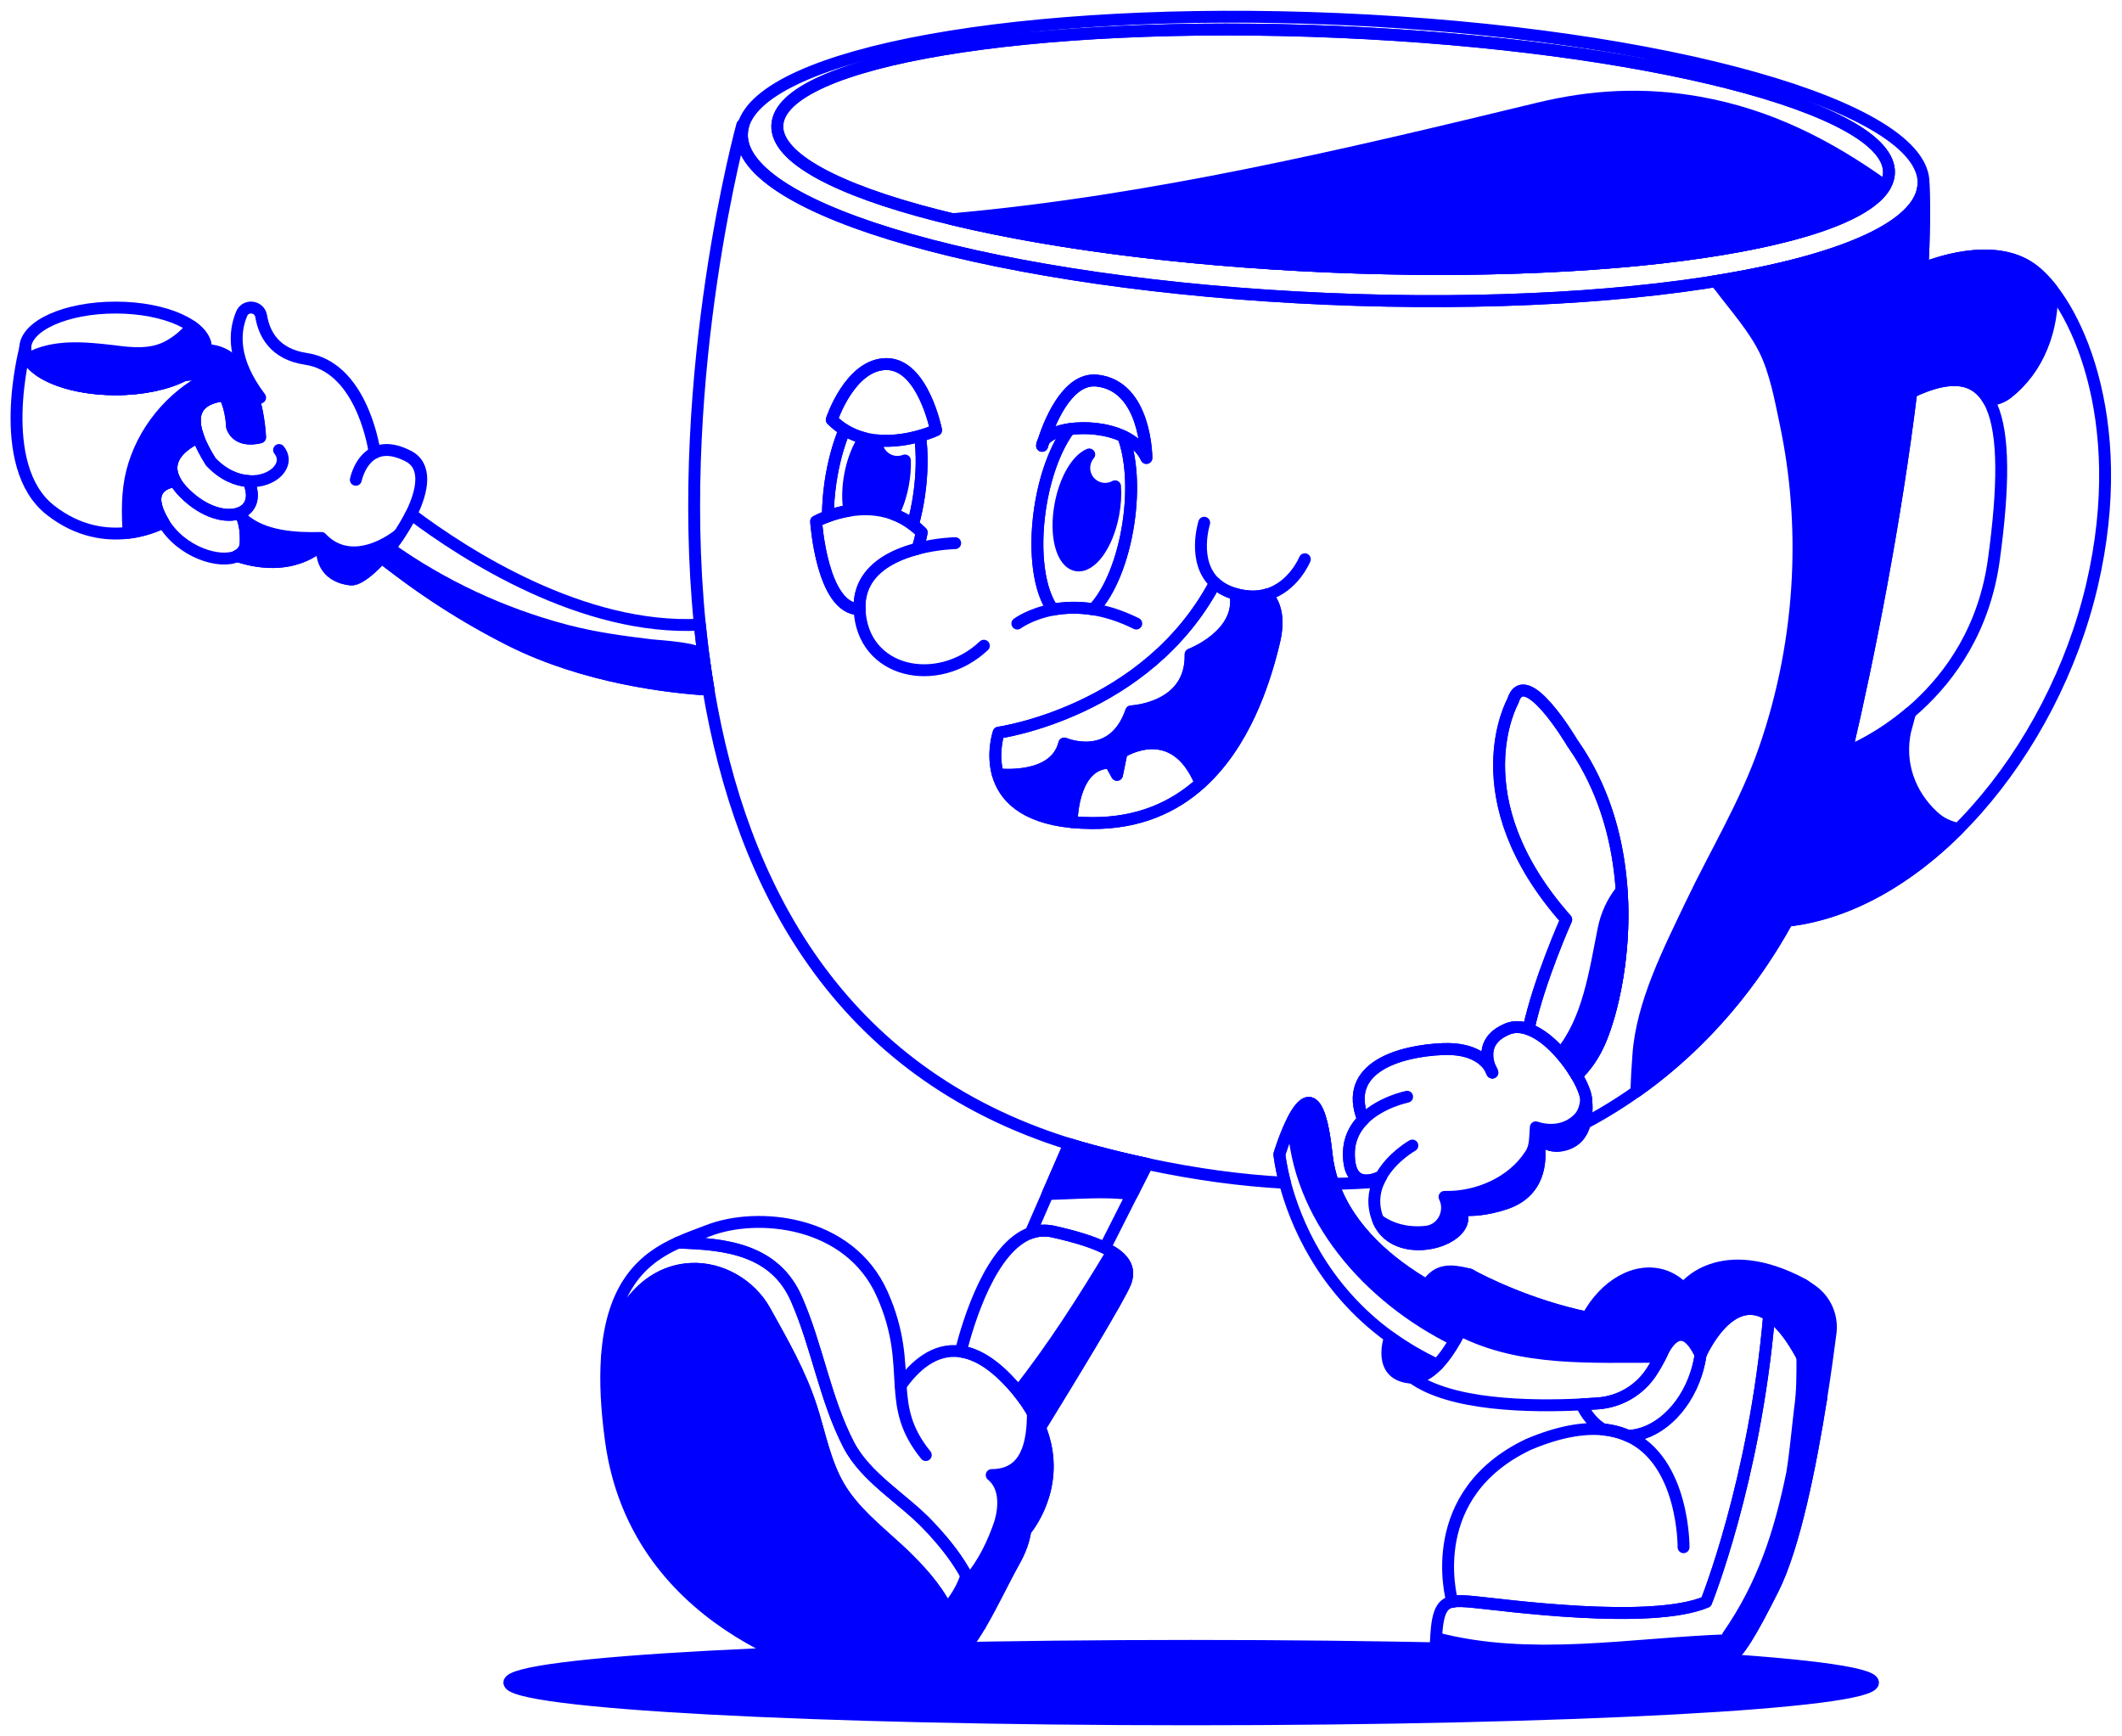 <svg width="714" height="584" viewBox="0 0 714 584" fill="none" xmlns="http://www.w3.org/2000/svg">
<g clip-path="url(#clip0_10_24)">
<path d="M400.799 578.443C527.51 578.443 630.231 572.911 630.231 566.086C630.231 559.262 527.51 553.73 400.799 553.73C274.087 553.73 171.367 559.262 171.367 566.086C171.367 572.911 274.087 578.443 400.799 578.443Z" fill="#0000FF" stroke="#0000FF" stroke-width="4.001" stroke-linecap="round" stroke-linejoin="round"/>
<path d="M502.132 360.842C502.088 360.772 501.714 360.146 501.328 359.166C501.91 360.096 502.114 360.775 502.132 360.842Z" stroke="#0000FF" stroke-width="4.001" stroke-linecap="round" stroke-linejoin="round"/>
<path d="M519.668 384.339C519.045 384.599 518.419 384.857 517.79 385.111C517.544 383.213 517.173 381.952 517.141 381.838C517.214 381.961 518.021 383.312 519.668 384.339Z" stroke="#0000FF" stroke-width="4.001" stroke-linecap="round" stroke-linejoin="round"/>
<path d="M350.643 149.98C350.643 149.98 350.783 149.456 351.061 148.573C350.818 149.015 350.672 149.485 350.643 149.98Z" stroke="#0000FF" stroke-width="4.001" stroke-linecap="round" stroke-linejoin="round"/>
<path d="M450.449 6.399C344.294 1.837 256.726 17.817 250.038 42.378C249.81 43.218 249.675 44.069 249.637 44.929C248.523 70.926 336.617 95.824 446.404 100.538C556.192 105.256 646.099 88.003 647.213 62.009C647.213 61.985 647.216 61.965 647.216 61.941C648.178 35.968 560.143 11.111 450.449 6.399ZM635.591 58.242C634.655 80.036 550.162 94.107 446.872 89.67C343.58 85.234 260.604 63.968 261.543 42.174C262.479 20.379 346.97 6.308 450.262 10.745C553.551 15.182 636.527 36.447 635.591 58.242Z" stroke="#0000FF" stroke-width="4.001" stroke-linecap="round" stroke-linejoin="round"/>
<path d="M635.591 58.242C634.655 80.036 550.162 94.107 446.872 89.67C343.58 85.234 260.604 63.968 261.543 42.174C262.479 20.379 346.97 6.309 450.262 10.745C553.551 15.182 636.527 36.447 635.591 58.242Z" stroke="#0000FF" stroke-width="4.001" stroke-linecap="round" stroke-linejoin="round"/>
<path d="M403.984 263.46C395.038 271.558 383.152 277.021 367.313 276.91C364.9 276.893 362.663 276.776 360.589 276.568C360.633 274.085 361.373 256.584 373.601 256.584L375.838 260.687L377.402 253.074C377.402 253.074 394.947 241.592 403.984 263.46Z" stroke="#0000FF" stroke-width="4.001" stroke-linecap="round" stroke-linejoin="round"/>
<path d="M289.227 204.963C290.104 226.606 315.548 231.87 331.048 217.247" stroke="#0000FF" stroke-width="4.001" stroke-linecap="round" stroke-linejoin="round"/>
<path d="M308.746 184.596C315.495 182.841 321.397 182.736 321.397 182.736" stroke="#0000FF" stroke-width="4.001" stroke-linecap="round" stroke-linejoin="round"/>
<path d="M351.058 148.573C350.78 149.456 350.64 149.98 350.64 149.98C350.669 149.485 350.815 149.015 351.058 148.573Z" stroke="#0000FF" stroke-width="4.001" stroke-linecap="round" stroke-linejoin="round"/>
<path d="M351.061 148.573C352.204 146.499 355.553 145.028 359.77 144.397C355.316 150.313 351.582 160.038 349.923 171.339C347.785 185.921 349.716 198.983 354.296 205.095C358.074 204.393 362.648 204.153 367.88 205.001C373.2 199.55 377.829 188.664 379.73 175.708C381.412 164.235 380.576 153.7 377.911 146.754C381.374 148.374 384.231 150.772 385.737 154.074C385.737 154.074 385.737 129.8 369.067 128.045C358.685 126.951 352.64 143.563 351.061 148.573ZM351.061 148.573C350.783 149.456 350.643 149.98 350.643 149.98C350.672 149.485 350.818 149.015 351.061 148.573ZM647.216 61.941C647.216 61.965 647.213 61.985 647.213 62.009C646.099 88.003 556.192 105.256 446.404 100.538C336.617 95.824 248.523 70.926 249.637 44.929C249.675 44.069 249.81 43.218 250.038 42.378C249.839 42.168 249.746 42.06 249.746 42.06C249.746 42.06 226.925 124.772 235.485 210.161C235.576 211.07 235.67 211.983 235.769 212.895C235.962 214.679 236.17 216.466 236.389 218.253C236.5 219.148 236.614 220.043 236.734 220.938C236.734 220.944 236.737 220.953 236.737 220.958C236.781 221.301 236.828 221.64 236.875 221.982C236.927 222.374 236.98 222.763 237.035 223.155C237.126 223.807 237.217 224.462 237.313 225.114C237.381 225.576 237.448 226.039 237.518 226.501C237.541 226.664 237.565 226.828 237.591 226.992C237.638 227.308 237.688 227.624 237.734 227.937C237.805 228.39 237.875 228.843 237.948 229.294C238.018 229.747 238.094 230.197 238.167 230.651C238.24 231.113 238.316 231.572 238.395 232.034C249.392 297.564 281.661 360.638 359.805 384.915C362.356 385.711 364.956 386.462 367.605 387.17C373.893 388.852 380.032 390.326 386.024 391.604C402.554 395.131 417.981 397.17 432.372 397.936C430.825 392.066 430.483 388.34 430.483 388.34C430.483 388.34 432.469 381.739 435.095 376.694C435.124 376.632 435.154 376.577 435.186 376.521C435.218 376.46 435.253 376.396 435.285 376.334C435.487 375.957 435.692 375.588 435.899 375.237C436.072 374.942 436.247 374.658 436.426 374.386C436.815 373.784 437.213 373.24 437.616 372.772C437.724 372.646 437.836 372.523 437.944 372.409C438.055 372.292 438.166 372.181 438.277 372.082C438.35 372.011 438.423 371.947 438.494 371.889C438.532 371.857 438.57 371.824 438.608 371.795C438.684 371.734 438.757 371.678 438.83 371.628C438.868 371.599 438.903 371.576 438.941 371.552C438.979 371.526 439.014 371.503 439.052 371.479C439.099 371.45 439.149 371.421 439.198 371.394C439.26 371.359 439.321 371.327 439.386 371.298C439.435 371.272 439.485 371.251 439.538 371.231C439.584 371.21 439.631 371.193 439.678 371.178C439.698 371.169 439.719 371.16 439.742 371.158C439.783 371.143 439.824 371.131 439.865 371.12C439.932 371.102 440.003 371.087 440.073 371.079C440.12 371.07 440.166 371.064 440.213 371.061C440.272 371.055 440.327 371.052 440.383 371.052C442.734 371.052 444.96 375.375 446.349 388.34C446.723 391.835 447.492 395.146 448.586 398.272C453.815 398.205 458.895 397.962 463.829 397.556C464.086 396.965 464.37 396.391 464.683 395.839C461.908 397.184 453.637 400.173 453.88 387.755C453.973 383.023 455.977 379.405 458.673 376.671C451.56 359.003 471.199 353.533 485.465 352.951C495.677 352.533 499.801 356.724 501.325 359.163C500.126 356.125 498.824 349.714 507.107 346.225C509.399 345.26 511.856 345.388 514.316 346.269C517.837 329.788 526.994 309.374 526.994 309.374C490.729 268.429 509.022 235.921 509.022 235.921C512.985 222.716 529.014 249.91 529.014 249.91C529.69 250.866 530.345 251.834 530.971 252.808C531.132 253.051 531.287 253.294 531.439 253.539C531.62 253.823 531.796 254.107 531.971 254.393C532.123 254.639 532.272 254.882 532.419 255.127C532.539 255.326 532.656 255.525 532.772 255.724C532.907 255.949 533.039 256.177 533.17 256.405C533.299 256.628 533.428 256.85 533.553 257.075C533.612 257.177 533.67 257.28 533.726 257.382C533.866 257.628 534.001 257.874 534.135 258.122C534.156 258.154 534.173 258.189 534.191 258.222C534.331 258.479 534.469 258.736 534.606 258.994C534.638 259.055 534.671 259.114 534.703 259.175C534.852 259.456 535.001 259.737 535.144 260.02C535.153 260.041 535.165 260.058 535.174 260.076C535.282 260.283 535.387 260.491 535.489 260.699C535.589 260.898 535.688 261.097 535.788 261.295C535.925 261.57 536.057 261.842 536.188 262.117C536.908 263.612 537.58 265.115 538.209 266.627C538.335 266.931 538.458 267.232 538.581 267.537C538.823 268.145 539.063 268.753 539.294 269.362C539.522 269.97 539.745 270.578 539.961 271.19C539.961 271.192 539.964 271.192 539.964 271.192C540.18 271.801 540.388 272.412 540.59 273.026C540.795 273.643 540.993 274.258 541.184 274.875C541.271 275.158 541.359 275.439 541.441 275.723C541.461 275.784 541.479 275.846 541.496 275.907C541.578 276.176 541.654 276.445 541.73 276.714C541.912 277.34 542.087 277.966 542.254 278.592C542.415 279.2 542.57 279.806 542.719 280.414C542.774 280.633 542.827 280.856 542.88 281.075C542.976 281.473 543.07 281.867 543.158 282.265C543.228 282.564 543.295 282.865 543.359 283.163C543.43 283.482 543.497 283.801 543.561 284.117C543.626 284.427 543.69 284.737 543.751 285.044C543.81 285.333 543.865 285.623 543.918 285.912C543.988 286.263 544.053 286.611 544.114 286.959C544.167 287.246 544.216 287.533 544.263 287.819C544.319 288.126 544.368 288.436 544.418 288.743C544.471 289.05 544.518 289.358 544.564 289.665C544.623 290.036 544.678 290.408 544.731 290.779C544.763 290.995 544.792 291.215 544.822 291.434C544.942 292.273 545.047 293.11 545.14 293.946C545.173 294.224 545.205 294.502 545.234 294.78C545.26 295.014 545.284 295.245 545.307 295.479C545.348 295.874 545.386 296.269 545.421 296.663C545.45 296.976 545.477 297.289 545.503 297.602C545.559 298.228 545.605 298.851 545.643 299.474C545.646 299.494 545.646 299.515 545.646 299.535C545.652 299.6 545.658 299.661 545.661 299.725C545.667 299.796 545.67 299.863 545.673 299.933C545.69 300.167 545.705 300.398 545.717 300.629C545.731 300.863 545.746 301.097 545.755 301.334C545.76 301.401 545.763 301.469 545.766 301.539C545.766 301.565 545.766 301.589 545.769 301.615C545.769 301.644 545.769 301.67 545.772 301.7C545.778 301.767 545.781 301.834 545.784 301.901C545.793 302.077 545.801 302.252 545.807 302.428C545.81 302.56 545.816 302.688 545.822 302.817C545.845 303.305 545.86 303.794 545.875 304.282C545.889 304.835 545.901 305.388 545.91 305.938C545.918 306.546 545.921 307.151 545.921 307.757C545.921 308.52 545.915 309.277 545.898 310.032C545.898 310.105 545.895 310.178 545.895 310.251C545.895 310.319 545.895 310.383 545.895 310.45C545.892 310.658 545.886 310.866 545.877 311.073C545.875 311.31 545.869 311.547 545.86 311.784C545.857 311.921 545.854 312.059 545.845 312.196C545.831 312.641 545.813 313.08 545.793 313.518C545.778 313.884 545.76 314.246 545.74 314.609C545.72 314.983 545.699 315.355 545.676 315.723C545.673 315.791 545.667 315.858 545.661 315.925V315.949C545.661 315.966 545.661 315.984 545.658 316.004C545.643 316.262 545.626 316.519 545.605 316.773C545.597 316.943 545.582 317.11 545.57 317.276C545.541 317.66 545.512 318.043 545.48 318.423C545.404 319.353 545.316 320.274 545.222 321.184C545.187 321.511 545.152 321.842 545.114 322.166C545.088 322.418 545.059 322.67 545.029 322.918C545.012 323.067 544.994 323.213 544.974 323.363C544.962 323.465 544.95 323.564 544.939 323.664C544.936 323.67 544.936 323.673 544.936 323.676C544.936 323.69 544.933 323.708 544.933 323.722C544.904 323.956 544.874 324.19 544.842 324.424C544.839 324.436 544.839 324.445 544.839 324.456C544.816 324.632 544.792 324.807 544.769 324.983C544.763 325.009 544.76 325.036 544.757 325.065C544.754 325.1 544.749 325.132 544.746 325.164C544.713 325.413 544.678 325.658 544.64 325.904C544.608 326.138 544.576 326.372 544.541 326.603C544.538 326.612 544.538 326.624 544.535 326.635C544.503 326.878 544.465 327.121 544.427 327.361C544.424 327.381 544.421 327.399 544.418 327.419C544.415 327.44 544.412 327.46 544.409 327.483C544.363 327.782 544.316 328.08 544.266 328.378C544.053 329.709 543.821 331.008 543.576 332.271C543.561 332.35 543.547 332.429 543.532 332.508C543.485 332.748 543.435 332.991 543.389 333.228C543.371 333.307 543.356 333.385 543.339 333.467C543.316 333.593 543.289 333.716 543.263 333.842C543.158 334.348 543.052 334.848 542.941 335.339C542.871 335.646 542.804 335.953 542.734 336.255C542.543 337.085 542.345 337.898 542.143 338.691C542.093 338.89 542.04 339.086 541.991 339.282C541.847 339.828 541.704 340.364 541.561 340.89C541.532 340.984 541.505 341.077 541.482 341.171C541.388 341.493 541.298 341.811 541.207 342.127C540.403 344.876 539.552 347.333 538.695 349.442C536.571 354.668 533.629 358.845 530.488 361.793C532.372 364.984 533.565 367.946 533.723 369.915C533.726 369.955 533.729 369.993 533.732 370.034C533.752 370.318 533.773 370.596 533.787 370.874C533.802 371.149 533.814 371.424 533.822 371.693C533.834 372.035 533.84 372.374 533.84 372.711C533.84 374.582 533.664 376.337 533.255 377.914C566.908 360.053 588.45 333.327 601.388 309.766C608.589 296.658 613.128 284.532 615.611 275.448C617.301 269.262 619.196 261.769 621.196 253.288C621.205 253.247 621.217 253.206 621.226 253.162C628.789 221.061 637.846 174.886 643.084 132.052C643.09 132.002 643.096 131.952 643.101 131.902C644.865 117.46 646.193 103.402 646.883 90.393C647.424 80.147 647.57 70.555 647.219 61.941H647.216ZM289.751 199.673C289.338 201.278 289.148 203.039 289.227 204.963C276.534 204.963 274.604 175.424 274.604 175.424C274.604 175.424 276.096 174.6 278.573 173.69C278.582 170.069 278.862 166.226 279.441 162.272C280.404 155.709 282.068 149.678 284.165 144.616C282.673 143.692 281.231 142.569 279.868 141.206C279.868 141.206 286.01 122.488 298.293 122.488C310.576 122.488 314.963 144.715 314.963 144.715C314.963 144.715 312.875 145.695 309.585 146.634C310.369 152.474 310.313 159.371 309.249 166.642C308.74 170.116 308.032 173.444 307.169 176.556C308.172 177.314 309.161 178.171 310.129 179.139C310.129 179.139 309.731 181.405 308.746 184.596C307.087 185.026 305.376 185.558 303.689 186.21C297.448 188.632 291.532 192.73 289.751 199.673ZM428.728 215.785C425.292 230.259 418.498 250.325 403.984 263.46C395.038 271.558 383.152 277.021 367.313 276.91C364.9 276.893 362.663 276.776 360.589 276.568C343.957 274.913 337.763 267.548 335.754 260.52C333.698 253.332 336.02 246.494 336.02 246.494C336.02 246.494 385.749 239.594 408.83 196.157C410.514 197.722 412.755 199.015 415.714 199.845C419.806 200.995 423.292 200.875 426.228 200.041C429.065 203.118 430.574 208.017 428.728 215.785Z" stroke="#0000FF" stroke-width="4.001" stroke-linecap="round" stroke-linejoin="round"/>
<path d="M385.737 154.074C384.231 150.772 381.374 148.374 377.911 146.754C372.387 144.165 365.324 143.557 359.77 144.397C355.553 145.028 352.204 146.499 351.061 148.573C352.64 143.563 358.685 126.951 369.067 128.045C385.737 129.8 385.737 154.074 385.737 154.074Z" stroke="#0000FF" stroke-width="4.001" stroke-linecap="round" stroke-linejoin="round"/>
<path d="M314.963 144.715C314.963 144.715 312.875 145.695 309.585 146.634C309.33 146.707 309.067 146.78 308.798 146.85C307.187 147.28 305.33 147.684 303.318 147.956C300.718 148.313 297.86 148.453 294.936 148.149C293.573 148.011 292.198 147.777 290.827 147.424C288.563 146.842 286.311 145.941 284.165 144.616C282.673 143.692 281.231 142.569 279.868 141.206C279.868 141.206 286.01 122.488 298.293 122.488C310.576 122.488 314.963 144.715 314.963 144.715Z" stroke="#0000FF" stroke-width="4.001" stroke-linecap="round" stroke-linejoin="round"/>
<path d="M286.06 159.745C285.229 164.159 285.182 168.352 285.782 171.786C282.951 172.245 280.471 172.994 278.57 173.69C278.579 170.069 278.859 166.226 279.439 162.272C280.401 155.709 282.065 149.678 284.162 144.616C286.308 145.941 288.56 146.842 290.824 147.424C288.727 150.5 286.987 154.817 286.06 159.745Z" stroke="#0000FF" stroke-width="4.001" stroke-linecap="round" stroke-linejoin="round"/>
<path d="M310.129 179.139C310.129 179.139 309.731 181.405 308.746 184.596C307.087 185.026 305.376 185.558 303.689 186.21C297.448 188.632 291.532 192.73 289.751 199.673C289.338 201.278 289.148 203.039 289.227 204.963C276.534 204.963 274.604 175.424 274.604 175.424C274.604 175.424 276.096 174.6 278.573 173.69C280.474 172.994 282.954 172.245 285.785 171.786C290.151 171.069 295.351 171.04 300.53 172.93C302.771 173.746 305.005 174.921 307.169 176.556C308.172 177.314 309.161 178.171 310.129 179.139Z" stroke="#0000FF" stroke-width="4.001" stroke-linecap="round" stroke-linejoin="round"/>
<path d="M303.821 163.088C303.122 166.808 301.961 170.177 300.53 172.93C295.351 171.04 290.151 171.069 285.785 171.786C285.185 168.352 285.232 164.159 286.063 159.745C286.99 154.817 288.73 150.5 290.827 147.424C292.198 147.777 293.573 148.011 294.936 148.149C294.93 148.222 294.93 148.295 294.93 148.371C294.93 152.246 298.074 155.39 301.949 155.39C302.844 155.39 303.701 155.224 304.487 154.914C304.569 157.446 304.362 160.222 303.821 163.088Z" fill="#0000FF"/>
<path d="M377.911 146.754C372.387 144.165 365.324 143.557 359.77 144.397C355.316 150.313 351.582 160.038 349.923 171.339C347.785 185.921 349.716 198.982 354.296 205.095C358.074 204.393 362.648 204.153 367.88 205.001C373.2 199.55 377.829 188.664 379.73 175.708C381.412 164.235 380.576 153.7 377.911 146.754ZM374.595 173.032C372.641 183.417 367.079 191.083 362.174 190.162C357.273 189.237 354.88 180.072 356.837 169.689C358.428 161.222 362.423 154.56 366.503 152.887C365.459 154.112 364.827 155.703 364.827 157.438C364.827 161.313 367.971 164.457 371.846 164.457C373.059 164.457 374.2 164.15 375.194 163.606C375.405 166.463 375.227 169.686 374.595 173.032Z" stroke="#0000FF" stroke-width="4.001" stroke-linecap="round" stroke-linejoin="round"/>
<path d="M374.595 173.032C372.641 183.417 367.079 191.083 362.174 190.162C357.273 189.238 354.88 180.072 356.837 169.689C358.428 161.222 362.423 154.56 366.503 152.887C365.459 154.112 364.827 155.703 364.827 157.438C364.827 161.313 367.971 164.457 371.846 164.457C373.059 164.457 374.2 164.15 375.194 163.606C375.405 166.463 375.227 169.686 374.595 173.032Z" fill="#0000FF"/>
<path d="M309.246 166.642C308.737 170.116 308.029 173.444 307.166 176.556C305.002 174.921 302.768 173.746 300.528 172.93C301.958 170.177 303.119 166.808 303.818 163.088C304.359 160.222 304.566 157.446 304.484 154.914C303.698 155.224 302.841 155.39 301.946 155.39C298.071 155.39 294.927 152.246 294.927 148.371C294.927 148.295 294.927 148.222 294.933 148.149C297.857 148.453 300.715 148.313 303.315 147.956C305.327 147.684 307.184 147.28 308.795 146.85C309.064 146.78 309.328 146.707 309.582 146.634C310.366 152.474 310.31 159.371 309.246 166.642Z" stroke="#0000FF" stroke-width="4.001" stroke-linecap="round" stroke-linejoin="round"/>
<path d="M400.615 220.175C401.015 238.46 380.619 239.328 380.619 239.328C374.478 257.169 358.1 250.149 358.1 250.149C355.117 262.076 338.208 260.772 335.754 260.52C333.698 253.332 336.02 246.494 336.02 246.494C336.02 246.494 385.749 239.594 408.83 196.157C410.514 197.722 412.754 199.015 415.714 199.845C418.054 213.591 400.615 220.175 400.615 220.175Z" stroke="#0000FF" stroke-width="4.001" stroke-linecap="round" stroke-linejoin="round"/>
<path d="M428.728 215.785C425.292 230.259 418.498 250.325 403.984 263.46C394.947 241.592 377.402 253.074 377.402 253.074L375.838 260.687L373.601 256.584C361.373 256.584 360.633 274.085 360.589 276.568C343.957 274.913 337.763 267.548 335.754 260.52C338.208 260.772 355.117 262.076 358.1 250.149C358.1 250.149 374.478 257.169 380.619 239.328C380.619 239.328 401.015 238.46 400.615 220.175C400.615 220.175 418.054 213.591 415.714 199.845C419.806 200.995 423.292 200.875 426.228 200.041C429.065 203.118 430.574 208.017 428.728 215.785Z" fill="#0000FF" stroke="#0000FF" stroke-width="4.001" stroke-linecap="round" stroke-linejoin="round"/>
<path d="M426.228 200.041C435.253 197.476 439.043 188.15 439.043 188.15" stroke="#0000FF" stroke-width="4.001" stroke-linecap="round" stroke-linejoin="round"/>
<path d="M408.83 196.157C401.033 188.919 405.186 175.863 405.186 175.863" stroke="#0000FF" stroke-width="4.001" stroke-linecap="round" stroke-linejoin="round"/>
<path d="M382.33 209.789C377.107 207.18 372.261 205.709 367.88 205.001" stroke="#0000FF" stroke-width="4.001" stroke-linecap="round" stroke-linejoin="round"/>
<path d="M354.295 205.095C346.683 206.511 342.308 209.789 342.308 209.789" stroke="#0000FF" stroke-width="4.001" stroke-linecap="round" stroke-linejoin="round"/>
<path d="M386.024 391.604L380.891 401.767L371.758 419.847C367.871 417.94 362.262 416.118 354.445 414.369C351.704 413.755 349.151 413.972 346.782 414.823L352.497 401.697L359.805 384.915C362.356 385.711 364.956 386.462 367.605 387.17C373.893 388.852 380.032 390.326 386.024 391.604Z" stroke="#0000FF" stroke-width="4.001" stroke-linecap="round" stroke-linejoin="round"/>
<path d="M378.718 431.333C377.005 436.047 359.282 465.086 349.926 480.283C348.841 477.595 347.37 474.816 345.428 471.971C343.674 469.394 341.533 466.759 338.945 464.089C335.312 460.339 331.893 457.85 328.697 456.356C326.811 455.473 325.003 454.935 323.275 454.686C325.837 444.558 333.411 419.613 346.782 414.823C349.151 413.972 351.704 413.755 354.445 414.369C362.262 416.118 367.871 417.94 371.758 419.847C378.926 423.36 380.236 427.162 378.718 431.333Z" stroke="#0000FF" stroke-width="4.001" stroke-linecap="round" stroke-linejoin="round"/>
<path d="M344.975 514.966C344.539 518.017 343.407 521.427 341.284 525.214C337.456 532.043 333.92 539.735 329.837 546.652C329.609 533.675 320.988 522.275 312.416 513.223C303.92 504.247 291.298 497.178 285.542 486.032C277.57 470.593 274.955 452.861 267.966 436.986C260.71 420.491 244.385 418.443 228.121 418.066C231.634 416.478 235.14 415.261 238.334 414.018C254.717 407.643 285.718 410.412 296.831 435.351C302.607 448.313 302.487 457.698 303.043 466.189C307.52 459.792 314.346 453.393 323.275 454.686C325.003 454.935 326.811 455.473 328.697 456.356C331.893 457.85 335.312 460.339 338.945 464.089C341.533 466.759 343.674 469.394 345.428 471.971C347.37 474.816 348.841 477.595 349.926 480.283C357.179 498.22 347.277 512.094 344.975 514.966Z" stroke="#0000FF" stroke-width="4.001" stroke-linecap="round" stroke-linejoin="round"/>
<path d="M319.414 560.184C313.612 565.417 306.438 568.321 296.831 566.835C271.68 562.942 213.847 543.964 205.62 485.015C204.067 473.889 203.684 464.665 204.193 456.973C206.933 442.598 216.485 427.802 232.318 426.916C242.472 426.349 252.495 432.207 257.393 441.042C263.275 451.653 269.185 461.813 272.961 473.509C275.827 482.38 277.5 491.929 282.243 500.077C287.037 508.31 294.831 514.504 301.75 520.859C311.585 529.9 326.653 545.731 319.414 560.184Z" fill="#0000FF" stroke="#0000FF" stroke-width="4.001" stroke-linecap="round" stroke-linejoin="round"/>
<path d="M329.837 546.652C326.787 551.826 323.43 556.561 319.414 560.184C326.653 545.731 311.585 529.9 301.75 520.859C294.831 514.504 287.037 508.31 282.243 500.077C277.5 491.929 275.827 482.38 272.961 473.509C269.185 461.813 263.275 451.653 257.393 441.042C252.495 432.207 242.472 426.349 232.318 426.916C216.485 427.802 206.933 442.598 204.193 456.973C205.848 431.85 217.02 423.094 228.121 418.066C244.385 418.444 260.71 420.491 267.966 436.986C274.955 452.861 277.57 470.593 285.542 486.033C291.298 497.178 303.92 504.247 312.416 513.223C320.988 522.275 329.609 533.675 329.837 546.652Z" stroke="#0000FF" stroke-width="4.001" stroke-linecap="round" stroke-linejoin="round"/>
<path d="M303.043 466.189C303.557 474.03 304.651 481.107 311.506 489.533" stroke="#0000FF" stroke-width="4.001" stroke-linecap="round" stroke-linejoin="round"/>
<path d="M494.437 439.621C494.373 439.829 494.309 440.036 494.241 440.247C493.899 441.309 493.51 442.402 493.075 443.511C492.96 443.8 492.846 444.087 492.726 444.379C492.694 444.455 492.662 444.534 492.63 444.613C492.513 444.891 492.396 445.172 492.273 445.453C492.259 445.491 492.241 445.529 492.223 445.567C492.086 445.883 491.946 446.201 491.799 446.52C491.659 446.827 491.516 447.137 491.369 447.444C491.358 447.471 491.343 447.497 491.331 447.523C490.79 448.652 490.211 449.775 489.6 450.869C487.837 454.019 485.798 456.944 483.616 459.187C477.683 456.403 472.407 453.247 467.719 449.851C444.618 433.125 435.703 410.564 432.369 397.936C430.822 392.066 430.48 388.34 430.48 388.34C430.48 388.34 432.466 381.739 435.092 376.694C435.121 376.632 435.151 376.577 435.183 376.521C435.215 376.46 435.25 376.396 435.282 376.334C435.484 375.957 435.689 375.588 435.896 375.237C436.069 374.942 436.245 374.658 436.423 374.386C436.812 373.784 437.21 373.24 437.613 372.772C437.721 372.646 437.833 372.523 437.941 372.409C438.052 372.292 438.163 372.181 438.274 372.082C438.347 372.014 438.417 371.95 438.491 371.889C438.529 371.857 438.567 371.824 438.605 371.795C438.681 371.737 438.754 371.681 438.827 371.628C438.865 371.602 438.903 371.576 438.938 371.552C438.976 371.526 439.011 371.503 439.049 371.479C439.096 371.45 439.146 371.421 439.195 371.394C439.257 371.359 439.318 371.327 439.383 371.298C439.432 371.272 439.482 371.251 439.535 371.231C439.581 371.21 439.628 371.193 439.675 371.178C439.695 371.169 439.716 371.16 439.739 371.158C439.78 371.143 439.821 371.131 439.862 371.12C439.929 371.102 440 371.087 440.07 371.079C440.117 371.07 440.163 371.064 440.21 371.061C440.269 371.055 440.324 371.052 440.38 371.052C442.731 371.052 444.957 375.375 446.346 388.34C446.72 391.835 447.489 395.146 448.583 398.272C454.078 414.042 467.739 425.205 480.069 432.435C485.351 435.535 490.39 437.913 494.437 439.621Z" stroke="#0000FF" stroke-width="4.001" stroke-linecap="round" stroke-linejoin="round"/>
<path d="M494.437 439.621C490.39 437.913 485.351 435.535 480.069 432.435C483.742 426.811 488.094 427.238 494.236 428.7C494.236 428.7 494.238 428.7 494.241 428.703C494.279 428.727 494.525 428.864 494.961 429.101C496.344 430.435 495.973 434.614 494.437 439.621Z" fill="#0000FF" stroke="#0000FF" stroke-width="4.001" stroke-linecap="round" stroke-linejoin="round"/>
<path d="M494.964 429.101C494.762 428.905 494.522 428.77 494.244 428.703" stroke="#0000FF" stroke-width="4.001" stroke-linecap="round" stroke-linejoin="round"/>
<path d="M483.616 459.187C480.949 461.922 478.072 463.638 475.226 463.504C462.943 462.919 467.719 449.851 467.719 449.851C472.407 453.247 477.683 456.403 483.616 459.187Z" fill="#0000FF" stroke="#0000FF" stroke-width="4.001" stroke-linecap="round" stroke-linejoin="round"/>
<path d="M559.272 455.037C559.272 455.037 559.263 455.052 559.263 455.057C559.12 455.353 559.023 455.572 558.979 455.68C558.965 455.715 558.953 455.739 558.95 455.748C558.947 455.751 558.947 455.753 558.947 455.753C558.836 455.996 558.719 456.239 558.599 456.482C558.5 456.683 558.397 456.888 558.292 457.093C557.754 458.137 557.152 459.196 556.514 460.234C556.286 460.614 556.049 460.989 555.812 461.363C551.814 467.628 545.082 471.623 537.668 472.155C535.966 472.278 534.109 472.392 532.135 472.491C514.769 473.36 488.185 472.895 475.229 463.504C478.074 463.638 480.952 461.922 483.619 459.187C486.559 456.166 489.24 451.905 491.334 447.523C491.346 447.497 491.361 447.471 491.372 447.444C491.519 447.137 491.662 446.827 491.802 446.52C491.949 446.201 492.089 445.883 492.226 445.567C492.244 445.529 492.262 445.491 492.276 445.453C492.399 445.172 492.516 444.891 492.633 444.613C492.665 444.534 492.697 444.455 492.729 444.379C492.849 444.09 492.966 443.8 493.077 443.511C493.513 442.402 493.902 441.309 494.244 440.247C494.312 440.036 494.376 439.829 494.44 439.621C495.976 434.614 496.347 430.435 494.964 429.101C498.473 430.999 514.362 439.203 534.091 443.294C540.862 444.698 548.088 445.619 555.42 445.634C561.536 445.646 561.468 449.963 559.272 455.037Z" stroke="#0000FF" stroke-width="4.001" stroke-linecap="round" stroke-linejoin="round"/>
<path d="M572.201 455.753C571.909 457.842 571.426 459.965 570.742 462.085C566.759 474.439 557.184 482.818 547.79 483.079C545.331 481.976 542.549 481.219 539.4 480.914C536.264 479.054 533.799 476.115 532.138 472.491C534.112 472.392 535.969 472.278 537.671 472.155C545.085 471.623 551.817 467.628 555.815 461.363C556.988 459.526 558.096 457.602 558.95 455.753C558.95 455.753 558.95 455.751 558.953 455.748C558.956 455.739 558.968 455.715 558.982 455.68C559.082 455.473 559.175 455.262 559.266 455.057C559.266 455.052 559.269 455.043 559.275 455.037C560.623 452.226 566.028 442.73 572.204 455.753H572.201Z" stroke="#0000FF" stroke-width="4.001" stroke-linecap="round" stroke-linejoin="round"/>
<path d="M558.979 455.68C559.023 455.572 559.12 455.353 559.263 455.057C559.172 455.262 559.079 455.473 558.979 455.68Z" stroke="#0000FF" stroke-width="4.001" stroke-linecap="round" stroke-linejoin="round"/>
<path d="M572.201 455.753C566.025 442.73 560.62 452.226 559.272 455.037C561.468 449.963 561.535 445.646 555.42 445.634C548.088 445.619 540.862 444.698 534.091 443.294C539.935 432.333 550.466 426.194 559.699 429.171C562.322 430.019 564.597 431.523 566.475 433.526C571.239 438.603 573.438 446.88 572.201 455.753Z" fill="#0000FF" stroke="#0000FF" stroke-width="4.001" stroke-linecap="round" stroke-linejoin="round"/>
<path d="M488.682 538.961C488.682 538.961 488.673 538.931 488.656 538.87" stroke="#0000FF" stroke-width="4.001" stroke-linecap="round" stroke-linejoin="round"/>
<path d="M547.79 483.079C566.773 491.575 566.475 520.535 566.475 520.535" stroke="#0000FF" stroke-width="4.001" stroke-linecap="round" stroke-linejoin="round"/>
<path d="M595.273 442.443C590.436 498.474 574.085 538.96 574.085 538.96C555.081 546.857 505.352 539.838 495.821 538.96C492.811 538.682 490.466 538.492 488.656 538.869C488.106 536.887 479.206 502.773 514.125 486.024C524.452 481.631 532.74 480.265 539.397 480.914C542.546 481.218 545.328 481.976 547.787 483.079C557.181 482.818 566.756 474.439 570.739 462.085C571.423 459.965 571.906 457.842 572.198 455.753C572.198 455.753 581.797 433.623 595.27 442.443H595.273Z" stroke="#0000FF" stroke-width="4.001" stroke-linecap="round" stroke-linejoin="round"/>
<path d="M612.736 470.763C609.258 492.666 603.781 520.339 596.595 534.573C581.387 564.697 581.387 560.31 562.963 561.188C544.538 562.065 482.83 570.254 483.122 554.168C483.321 543.163 484.731 539.685 488.653 538.869C490.463 538.492 492.808 538.682 495.818 538.96C505.349 539.838 555.078 546.857 574.082 538.96C574.082 538.96 590.433 498.474 595.27 442.443C600.605 445.935 606.544 454.279 612.736 470.763Z" stroke="#0000FF" stroke-width="4.001" stroke-linecap="round" stroke-linejoin="round"/>
<path d="M615.932 448.418C615.204 454.11 614.131 461.971 612.736 470.763C606.544 454.279 600.605 445.935 595.27 442.443C581.797 433.622 572.198 455.753 572.198 455.753C573.436 446.88 571.236 438.603 566.472 433.526C566.472 433.526 578.463 417.002 606.831 432.21L609.484 434.029C614.163 437.237 616.655 442.791 615.932 448.418Z" fill="#0000FF" stroke="#0000FF" stroke-width="4.001" stroke-linecap="round" stroke-linejoin="round"/>
<path d="M543.889 330.569C543.786 331.142 543.681 331.71 543.573 332.271C543.558 332.35 543.544 332.429 543.529 332.508C543.278 333.795 543.011 335.044 542.731 336.255C542.541 337.085 542.342 337.898 542.14 338.691C542.09 338.89 542.038 339.086 541.988 339.282C541.847 339.828 541.701 340.364 541.558 340.89C541.529 340.984 541.502 341.077 541.479 341.171C541.388 341.493 541.295 341.811 541.204 342.127C540.4 344.876 539.549 347.333 538.692 349.442C536.569 354.668 533.627 358.845 530.486 361.793C530.041 361.035 529.556 360.266 529.038 359.497C528.965 359.386 528.892 359.278 528.816 359.166C528.655 358.935 528.494 358.701 528.327 358.47C528.245 358.35 528.158 358.23 528.07 358.108C527.736 357.646 527.391 357.183 527.035 356.727C526.926 356.584 526.815 356.444 526.704 356.303C526.333 355.835 525.95 355.376 525.561 354.92C525.435 354.771 525.309 354.624 525.177 354.478C521.949 350.802 518.129 347.634 514.316 346.269C517.837 329.788 526.994 309.374 526.994 309.374C490.729 268.429 509.022 235.921 509.022 235.921C512.985 222.716 529.015 249.91 529.015 249.91C546.81 275.085 547.884 306.25 544.225 328.618C544.225 328.63 544.222 328.645 544.219 328.659C544.123 329.253 544.02 329.841 543.918 330.423C543.909 330.472 543.901 330.519 543.892 330.569H543.889Z" stroke="#0000FF" stroke-width="4.001" stroke-linecap="round" stroke-linejoin="round"/>
<path d="M502.135 360.849C502.135 360.849 502.135 360.845 502.132 360.842" stroke="#0000FF" stroke-width="4.001" stroke-linecap="round" stroke-linejoin="round"/>
<path d="M517.144 381.839L517.141 381.83" stroke="#0000FF" stroke-width="4.001" stroke-linecap="round" stroke-linejoin="round"/>
<path d="M458.673 376.67C464.469 370.783 473.462 368.987 473.462 368.987" stroke="#0000FF" stroke-width="4.001" stroke-linecap="round" stroke-linejoin="round"/>
<path d="M533.819 371.693C533.811 371.424 533.799 371.149 533.784 370.874C533.77 370.596 533.749 370.318 533.729 370.037C533.726 369.993 533.723 369.955 533.72 369.915C533.562 367.946 532.369 364.984 530.485 361.793C530.041 361.035 529.555 360.266 529.038 359.497C528.962 359.386 528.889 359.278 528.816 359.166C528.655 358.935 528.494 358.701 528.327 358.47C528.242 358.35 528.158 358.228 528.07 358.108C527.736 357.646 527.391 357.183 527.035 356.727C526.923 356.584 526.815 356.444 526.704 356.303C526.333 355.835 525.95 355.376 525.561 354.92C525.435 354.774 525.306 354.624 525.177 354.478C521.949 350.802 518.129 347.634 514.316 346.269C511.856 345.388 509.399 345.26 507.107 346.225C498.824 349.714 500.126 356.125 501.325 359.163C499.801 356.724 495.677 352.533 485.465 352.951C471.199 353.534 451.56 359.003 458.673 376.671C455.977 379.405 453.973 383.023 453.88 387.755C453.637 400.173 461.908 397.184 464.683 395.839C464.37 396.392 464.086 396.965 463.829 397.556C462.247 401.176 461.735 405.499 463.668 410.366C463.671 410.377 463.677 410.386 463.683 410.398C463.756 410.582 463.835 410.763 463.914 410.942C463.993 411.117 464.078 411.293 464.162 411.462C464.25 411.635 464.338 411.802 464.431 411.965C464.519 412.12 464.607 412.272 464.7 412.422C464.739 412.486 464.779 412.55 464.826 412.615C464.984 412.869 465.157 413.115 465.335 413.349C465.446 413.492 465.557 413.632 465.671 413.77C465.786 413.907 465.9 414.042 466.019 414.173C466.136 414.305 466.259 414.431 466.382 414.557C466.505 414.679 466.631 414.802 466.759 414.919C466.888 415.039 467.017 415.153 467.148 415.264C467.414 415.49 467.686 415.7 467.967 415.902C468.108 416.001 468.251 416.098 468.394 416.192C469.397 416.847 470.488 417.356 471.635 417.736C471.757 417.78 471.883 417.818 472.009 417.856C472.263 417.932 472.518 418.002 472.775 418.066C473.068 418.142 473.366 418.207 473.664 418.265C473.887 418.309 474.109 418.347 474.331 418.382C474.586 418.423 474.84 418.455 475.094 418.484C484.435 419.546 494.99 413.673 491.367 406.95C494.984 407.35 499.883 407.052 506.229 405.011C518.211 401.159 518.501 390.533 517.793 385.111C517.547 383.213 517.176 381.952 517.144 381.838C517.217 381.961 518.024 383.312 519.67 384.339C521.182 385.278 523.402 385.942 526.409 385.123C530.272 384.067 532.343 381.435 533.252 377.914C533.662 376.337 533.837 374.582 533.837 372.711C533.837 372.374 533.831 372.035 533.819 371.693ZM502.132 360.842C502.088 360.772 501.714 360.146 501.328 359.166C501.91 360.096 502.114 360.775 502.132 360.842Z" stroke="#0000FF" stroke-width="4.001" stroke-linecap="round" stroke-linejoin="round"/>
<path d="M491.367 406.95C491.344 406.903 491.317 406.856 491.291 406.809" stroke="#0000FF" stroke-width="4.001" stroke-linecap="round" stroke-linejoin="round"/>
<path d="M475.229 385.398C475.229 385.398 468.356 389.249 464.683 395.839" stroke="#0000FF" stroke-width="4.001" stroke-linecap="round" stroke-linejoin="round"/>
<path d="M703.929 196.774C690.769 253.22 647.412 304.598 601.386 309.766C608.586 296.658 613.125 284.532 615.608 275.448C617.298 269.262 619.193 261.769 621.194 253.288C621.202 253.247 621.214 253.206 621.223 253.162C625.2 251.588 664.498 234.93 670.882 188.293C677.585 139.337 671.476 118.367 643.099 131.902C644.862 117.46 646.19 103.402 646.88 90.393C649.822 89.158 670.613 80.984 683.688 90.542C697.788 100.845 717.09 140.328 703.929 196.774Z" stroke="#0000FF" stroke-width="4.001" stroke-linecap="round" stroke-linejoin="round"/>
<path d="M238.392 232.034C225.413 231.236 197.092 228.065 171.949 215.492C171.432 215.232 170.914 214.972 170.396 214.708C157.058 207.891 144.491 199.567 134.223 192.042C132.164 190.533 130.201 189.056 128.341 187.632C132.015 183.561 135.764 178.261 138.361 173.003C156.701 186.784 196.153 212.199 235.482 210.161C235.839 213.755 236.257 217.352 236.731 220.95C236.734 220.953 236.734 220.956 236.734 220.958C236.854 221.883 236.983 222.807 237.111 223.731C237.176 224.193 237.243 224.655 237.31 225.114C237.378 225.576 237.445 226.039 237.515 226.501C237.565 226.828 237.612 227.156 237.664 227.483C237.685 227.635 237.708 227.788 237.731 227.937C237.872 228.843 238.015 229.747 238.164 230.651C238.237 231.113 238.313 231.572 238.392 232.034Z" stroke="#0000FF" stroke-width="4.001" stroke-linecap="round" stroke-linejoin="round"/>
<path d="M138.364 173.003C135.767 178.261 132.017 183.561 128.344 187.632C125.121 191.206 121.96 193.832 119.69 194.663C119.623 194.689 119.556 194.712 119.492 194.733C119.433 194.753 119.378 194.771 119.322 194.789C118.866 194.92 118.448 194.97 118.082 194.932C110.829 194.142 107.671 189.17 108.665 182.736C108.665 182.736 108.639 182.765 108.583 182.824C107.633 183.83 98.224 193.121 79.835 187.07C79.843 187.064 79.855 187.062 79.864 187.056C81.592 186.219 82.68 184.786 82.753 182.736C82.897 178.758 82.338 176.179 81.73 174.582C81.338 173.558 80.928 172.938 80.662 172.605C84.35 171.192 86.04 167.39 83.625 161.868C79.624 161.602 75.097 159.748 70.944 155.39C68.947 152.223 67.572 149.485 66.712 147.125C62.928 136.766 69.005 133.637 75.553 132.985C78.001 137.877 78.074 143.545 78.074 143.545C80.121 149.395 87.512 147.122 87.512 147.122C87.512 147.122 87.292 140.375 85.157 133.353C86.614 133.569 87.529 133.771 87.529 133.771C78.127 121.362 78.659 111.83 81.323 105.548C82.668 102.375 87.307 102.969 87.877 106.37C88.874 112.336 92.39 119.16 102.933 120.733C120.913 123.418 125.455 148.222 126.081 152.29C128.727 150.998 132.401 150.866 137.443 153.489C143.648 156.718 142.405 164.814 138.364 173.003Z" stroke="#0000FF" stroke-width="4.001" stroke-linecap="round" stroke-linejoin="round"/>
<path d="M119.723 161.418C119.723 161.418 121.05 154.75 126.081 152.29" stroke="#0000FF" stroke-width="4.001" stroke-linecap="round" stroke-linejoin="round"/>
<path d="M93.899 151.392C97.853 156.279 91.846 162.418 83.625 161.868" stroke="#0000FF" stroke-width="4.001" stroke-linecap="round" stroke-linejoin="round"/>
<path d="M82.683 182.692C82.604 184.754 81.502 186.19 79.756 187.021C79.791 187.032 79.829 187.044 79.864 187.056C79.855 187.062 79.843 187.064 79.835 187.07C74.026 189.837 61.062 185.871 54.97 175.717C47.074 162.556 58.959 161.904 58.959 161.904C59.664 163.167 60.691 164.507 62.106 165.919C68.71 172.505 76.17 174.33 80.662 172.605C80.928 172.938 81.338 173.558 81.73 174.582C81.712 174.567 81.692 174.553 81.674 174.535C82.282 176.135 82.832 178.712 82.683 182.692Z" stroke="#0000FF" stroke-width="4.001" stroke-linecap="round" stroke-linejoin="round"/>
<path d="M87.512 147.122C87.512 147.122 80.121 149.395 78.074 143.545C78.074 143.545 78.001 137.877 75.553 132.984C73.374 128.624 69.318 124.874 61.755 126.287C66.189 124.003 68.976 121.049 69.271 117.805C78.267 117.808 82.838 125.743 85.157 133.353C87.292 140.375 87.512 147.122 87.512 147.122Z" fill="#0000FF" stroke="#0000FF" stroke-width="4.001" stroke-linecap="round" stroke-linejoin="round"/>
<path d="M69.3 117.223C69.3 117.419 69.292 117.612 69.271 117.805C68.976 121.049 66.189 124.003 61.755 126.287C56.181 129.156 48.001 130.969 38.885 130.969C22.086 130.969 8.47 124.816 8.47 117.223C8.47 109.631 22.086 103.478 38.885 103.478C55.684 103.478 69.3 109.631 69.3 117.223Z" stroke="#0000FF" stroke-width="4.001" stroke-linecap="round" stroke-linejoin="round"/>
<path d="M80.662 172.605C76.17 174.33 68.71 172.505 62.106 165.919C60.69 164.507 59.664 163.167 58.959 161.904C53.651 152.384 66.545 147.19 66.712 147.125C67.572 149.485 68.947 152.223 70.944 155.39C75.097 159.748 79.624 161.602 83.625 161.868C86.04 167.39 84.35 171.192 80.662 172.605Z" stroke="#0000FF" stroke-width="4.001" stroke-linecap="round" stroke-linejoin="round"/>
<path d="M66.712 147.125C66.545 147.19 53.651 152.384 58.959 161.904C58.959 161.904 47.074 162.556 54.97 175.717C54.97 175.717 35.96 186.538 16.951 171.622C-2.059 156.706 8.47 117.223 8.47 117.223C8.47 124.816 22.086 130.969 38.885 130.969C48.001 130.969 56.181 129.156 61.755 126.287C69.318 124.874 73.374 128.624 75.553 132.985C69.005 133.637 62.928 136.766 66.712 147.125Z" stroke="#0000FF" stroke-width="4.001" stroke-linecap="round" stroke-linejoin="round"/>
<path d="M559.272 455.037C559.272 455.037 559.263 455.052 559.263 455.057C559.12 455.353 559.023 455.572 558.979 455.68C558.965 455.715 558.953 455.739 558.95 455.748C558.947 455.751 558.947 455.753 558.947 455.753C558.836 455.996 558.719 456.239 558.599 456.482C535.685 456.376 511.859 458.035 491.334 447.523C491.346 447.497 491.361 447.471 491.372 447.444C491.519 447.137 491.662 446.827 491.802 446.52C491.949 446.201 492.089 445.883 492.226 445.567C492.244 445.529 492.262 445.491 492.276 445.453C492.399 445.172 492.516 444.891 492.633 444.613C492.665 444.534 492.697 444.455 492.729 444.379C492.849 444.09 492.966 443.8 493.077 443.511C493.513 442.402 493.902 441.309 494.244 440.247C494.312 440.036 494.376 439.829 494.44 439.621C495.976 434.614 496.347 430.435 494.964 429.101C498.473 430.999 514.362 439.203 534.091 443.294C540.862 444.698 548.088 445.619 555.42 445.634C561.536 445.646 561.468 449.963 559.272 455.037Z" fill="#0000FF" stroke="#0000FF" stroke-width="4.001" stroke-linecap="round" stroke-linejoin="round"/>
<path d="M386.024 391.604L380.891 401.767C371.758 400.504 361.92 401.51 352.497 401.697L359.805 384.915C362.356 385.711 364.956 386.462 367.605 387.17C373.893 388.852 380.032 390.326 386.024 391.604Z" fill="#0000FF" stroke="#0000FF" stroke-width="4.001" stroke-linecap="round" stroke-linejoin="round"/>
<path d="M494.437 439.621C494.373 439.829 494.309 440.036 494.241 440.247C493.899 441.309 493.51 442.402 493.075 443.511C492.96 443.8 492.846 444.087 492.727 444.379C492.694 444.455 492.662 444.534 492.63 444.613C492.513 444.891 492.396 445.172 492.273 445.453C492.259 445.491 492.241 445.529 492.223 445.567C492.086 445.883 491.946 446.201 491.799 446.52C491.659 446.827 491.516 447.137 491.37 447.444C491.358 447.471 491.343 447.497 491.331 447.523C490.79 448.652 490.211 449.775 489.6 450.869C460.741 436.69 436.277 409.38 435.092 376.694C435.121 376.632 435.151 376.577 435.183 376.521C435.215 376.46 435.25 376.396 435.282 376.334C435.484 375.957 435.689 375.588 435.896 375.237C436.069 374.942 436.245 374.658 436.423 374.386C436.812 373.784 437.21 373.24 437.613 372.772C437.721 372.646 437.833 372.523 437.941 372.409C438.052 372.292 438.163 372.181 438.274 372.082C438.347 372.014 438.417 371.95 438.491 371.889C438.529 371.857 438.567 371.824 438.605 371.795C438.681 371.737 438.754 371.681 438.827 371.628C438.865 371.602 438.903 371.576 438.938 371.552C438.976 371.526 439.011 371.503 439.049 371.479C439.096 371.45 439.146 371.421 439.195 371.394C439.257 371.359 439.318 371.327 439.383 371.298C439.432 371.272 439.482 371.251 439.535 371.231C439.581 371.21 439.628 371.193 439.675 371.178C439.695 371.169 439.716 371.16 439.739 371.158C439.78 371.143 439.821 371.131 439.862 371.12C439.929 371.102 440 371.087 440.07 371.079C440.117 371.07 440.163 371.064 440.21 371.061C440.269 371.055 440.324 371.052 440.38 371.052C442.731 371.052 444.957 375.375 446.346 388.34C446.72 391.835 447.489 395.146 448.583 398.272C454.078 414.042 467.739 425.205 480.069 432.435C485.351 435.535 490.39 437.913 494.437 439.621Z" fill="#0000FF" stroke="#0000FF" stroke-width="4.001" stroke-linecap="round" stroke-linejoin="round"/>
<path d="M543.57 332.271C543.555 332.35 543.541 332.429 543.526 332.508C543.272 333.795 543.006 335.044 542.728 336.255C542.535 337.085 542.339 337.898 542.137 338.691C542.087 338.89 542.035 339.086 541.985 339.282C541.842 339.828 541.698 340.364 541.555 340.89C541.526 340.984 541.499 341.077 541.476 341.171C541.382 341.493 541.292 341.811 541.201 342.127C540.397 344.876 539.546 347.333 538.689 349.442C536.566 354.668 533.624 358.845 530.483 361.793C530.038 361.035 529.553 360.266 529.035 359.497C528.959 359.386 528.886 359.278 528.813 359.166C528.652 358.935 528.491 358.701 528.324 358.47C528.239 358.35 528.155 358.228 528.067 358.108C527.733 357.646 527.388 357.183 527.032 356.727C526.92 356.584 526.812 356.444 526.701 356.303C526.33 355.835 525.947 355.376 525.558 354.92C525.432 354.774 525.303 354.624 525.174 354.478C534.434 343.136 536.574 327.545 539.566 312.591C540.514 307.853 542.573 303.288 545.643 299.535C546.445 311.48 545.404 322.819 543.57 332.271Z" fill="#0000FF" stroke="#0000FF" stroke-width="4.001" stroke-linecap="round" stroke-linejoin="round"/>
<path d="M533.834 372.711C533.834 374.582 533.659 376.337 533.249 377.914C532.34 381.435 530.269 384.067 526.406 385.123C523.399 385.942 521.18 385.278 519.668 384.339C518.021 383.312 517.214 381.961 517.141 381.838C517.173 381.952 517.544 383.213 517.79 385.111C518.498 390.533 518.208 401.159 506.226 405.011C499.88 407.052 494.981 407.35 491.364 406.95C494.987 413.673 484.432 419.546 475.091 418.484C474.834 418.455 474.583 418.423 474.328 418.382C474.106 418.347 473.884 418.309 473.661 418.265C473.363 418.207 473.065 418.142 472.772 418.066C472.515 418.002 472.26 417.932 472.006 417.856C471.88 417.818 471.755 417.78 471.632 417.736C470.485 417.356 469.394 416.847 468.391 416.192C468.248 416.098 468.105 416.001 467.964 415.902C467.684 415.7 467.412 415.49 467.145 415.264C467.014 415.153 466.885 415.039 466.756 414.919C466.628 414.802 466.502 414.679 466.379 414.557C466.256 414.431 466.133 414.305 466.016 414.174C465.897 414.042 465.783 413.907 465.668 413.77C465.554 413.632 465.443 413.492 465.332 413.349C465.154 413.115 464.984 412.869 464.823 412.615C464.776 412.55 464.736 412.486 464.698 412.422C464.604 412.272 464.516 412.12 464.428 411.965C464.335 411.802 464.247 411.635 464.159 411.462C464.075 411.293 463.99 411.117 463.911 410.942C463.832 410.763 463.753 410.582 463.68 410.398C468.33 413.823 474.161 415.095 480.198 414.369C485.754 413.492 488.386 407.35 486.047 402.671C496.868 402.963 508.858 397.991 515 388.34C516.755 385.708 516.462 382.491 516.755 379.273C522.019 381.028 527.868 380.151 531.67 375.764C533.001 374.032 533.483 372.061 533.726 370.037C533.746 370.318 533.767 370.596 533.781 370.874C533.796 371.149 533.808 371.424 533.817 371.693C533.828 372.035 533.834 372.374 533.834 372.711Z" fill="#0000FF" stroke="#0000FF" stroke-width="4.001" stroke-linecap="round" stroke-linejoin="round"/>
<path d="M517.632 36.503C452.894 52.167 388.013 67.615 321.687 73.646C321.187 73.663 320.684 73.675 320.184 73.69C353.269 81.651 397.775 87.561 446.869 89.67C543.146 93.806 623.089 81.861 634.26 62.57C615.178 48.895 595.15 38.611 571.444 34.456C553.019 31.238 535.764 32.116 517.632 36.503Z" fill="#0000FF" stroke="#0000FF" stroke-width="4.001" stroke-linecap="round" stroke-linejoin="round"/>
<path d="M374.25 421.225C364.47 437.439 354.342 453.405 342.618 468.212C343.647 469.476 344.583 470.731 345.428 471.968C347.37 474.813 348.841 477.592 349.926 480.28C359.282 465.083 377.005 436.044 378.718 431.33C380.04 427.697 379.216 424.348 374.25 421.222V421.225Z" fill="#0000FF" stroke="#0000FF" stroke-width="4.001" stroke-linecap="round" stroke-linejoin="round"/>
<path d="M349.926 480.283C349.277 478.674 348.484 477.033 347.543 475.363C347.537 485.483 345.522 496.26 333.68 496.26C338.36 500.062 338.067 506.789 336.605 512.053C334.239 519.151 330.922 526.013 326.027 531.789C328.29 536.454 329.747 541.426 329.837 546.652C333.92 539.735 337.456 532.043 341.284 525.214C343.407 521.427 344.539 518.017 344.975 514.969C347.277 512.094 357.179 498.22 349.926 480.283Z" fill="#0000FF" stroke="#0000FF" stroke-width="4.001" stroke-linecap="round" stroke-linejoin="round"/>
<path d="M325.135 530.049C323.886 534.216 321.494 538.018 318.563 541.423C321.511 547.497 322.523 553.967 319.411 560.182C323.427 556.558 326.784 551.823 329.835 546.652C329.732 540.768 327.898 535.211 325.135 530.049Z" fill="#0000FF" stroke="#0000FF" stroke-width="4.001" stroke-linecap="round" stroke-linejoin="round"/>
<path d="M190.064 212.035C168.978 206.452 148.892 197.084 131.099 184.459C130.277 185.523 129.459 186.591 128.637 187.655C141.952 198.45 156.622 207.827 171.949 215.492C197.092 228.065 225.413 231.236 238.392 232.034C237.772 228.349 237.223 224.655 236.734 220.958C236.351 218.063 221.19 217.338 219.064 217.08C209.524 215.919 200.198 214.673 190.865 212.246C190.599 212.176 190.33 212.105 190.064 212.035Z" fill="#0000FF" stroke="#0000FF" stroke-width="4.001" stroke-linecap="round" stroke-linejoin="round"/>
<path d="M134.442 179.721C132.509 182.619 130.374 185.354 128.262 187.685C125.08 191.203 121.954 193.8 119.69 194.663C119.623 194.689 119.556 194.712 119.492 194.733C118.927 194.929 118.421 195.008 117.985 194.961C110.762 194.16 107.612 189.217 108.583 182.824C108.586 182.797 108.592 182.774 108.595 182.748C108.595 182.748 99.201 193.411 79.864 187.056C79.829 187.044 79.791 187.032 79.756 187.021C81.502 186.19 82.604 184.754 82.683 182.692C82.832 178.712 82.282 176.135 81.674 174.535C81.692 174.553 81.712 174.567 81.73 174.582C88.515 180.551 99.113 181.23 108.13 180.99C115.798 189.159 126.639 185.836 134.442 179.721Z" fill="#0000FF" stroke="#0000FF" stroke-width="4.001" stroke-linecap="round" stroke-linejoin="round"/>
<path d="M75.553 132.985C74.357 130.589 72.591 128.381 69.99 127.109C57.462 133.49 47.907 145.148 44.442 158.754C42.734 165.583 42.874 172.412 43.26 179.241C50.294 178.378 54.97 175.717 54.97 175.717C47.074 162.556 58.959 161.904 58.959 161.904C53.651 152.384 66.545 147.19 66.712 147.125C62.928 136.766 69.005 133.637 75.553 132.985Z" fill="#0000FF" stroke="#0000FF" stroke-width="4.001" stroke-linecap="round" stroke-linejoin="round"/>
<path d="M64.571 109.859C62.381 112.638 59.597 114.971 56.432 116.639C50.876 119.563 44.442 118.978 38.008 118.101C28.485 117.013 17.954 115.928 9.467 120.724C12.894 126.62 24.765 130.969 38.885 130.969C48.001 130.969 56.181 129.156 61.755 126.287C66.189 124.003 68.976 121.049 69.271 117.805C69.291 117.612 69.3 117.419 69.3 117.223C69.3 114.515 67.566 111.988 64.571 109.859Z" fill="#0000FF" stroke="#0000FF" stroke-width="4.001" stroke-linecap="round" stroke-linejoin="round"/>
<path d="M606.463 456.531C606.471 462.343 606.53 468.136 605.661 474.033C604.784 481.344 604.199 488.363 603.029 495.675C598.935 515.563 593.378 533.111 581.387 550.366C581.095 550.951 581.387 551.829 581.387 551.829C548.805 552.934 515.178 559.509 483.219 551.133C483.175 552.074 483.143 553.083 483.122 554.168C482.83 570.254 544.538 562.065 562.963 561.188C581.387 560.31 581.387 564.697 596.595 534.573C603.781 520.339 609.258 492.666 612.736 470.763C610.61 465.104 608.513 460.404 606.463 456.531Z" fill="#0000FF" stroke="#0000FF" stroke-width="4.001" stroke-linecap="round" stroke-linejoin="round"/>
<path d="M641.051 245.909C641.604 243.806 642.198 241.788 642.692 239.79C632.479 248.468 623.062 252.434 621.22 253.162C621.211 253.206 621.199 253.247 621.191 253.288C619.19 261.769 617.295 269.262 615.605 275.448C613.122 284.532 608.583 296.658 601.383 309.766C621.933 307.458 641.952 295.938 658.991 278.867C655.888 278.244 652.954 276.989 650.407 274.57C642.511 267.259 638.709 256.73 641.048 245.909H641.051Z" fill="#0000FF" stroke="#0000FF" stroke-width="4.001" stroke-linecap="round" stroke-linejoin="round"/>
<path d="M690.479 97.391C688.183 94.437 685.873 92.136 683.688 90.539C670.613 80.981 649.822 89.156 646.88 90.39C646.19 103.399 644.862 117.457 643.099 131.899C656.262 125.62 664.632 126.772 669.156 134.695C671.315 134.426 673.4 133.8 675.269 132.429C686.204 123.886 690.748 110.652 690.479 97.391Z" fill="#0000FF" stroke="#0000FF" stroke-width="4.001" stroke-linecap="round" stroke-linejoin="round"/>
<path d="M647.216 61.941C647.216 61.965 647.213 61.985 647.213 62.009C646.605 76.22 619.456 87.819 577.03 94.642C577.653 95.186 578.244 95.771 578.758 96.458C583.783 103.156 590.018 110.099 593.744 117.612C597.449 125.085 599.128 134.441 600.836 142.557C604.427 159.608 605.752 177.126 604.889 194.525C603.921 214.065 600.189 233.47 593.785 251.957C587.394 270.394 577.287 286.863 568.973 304.335C561.547 319.941 552.466 337.617 551.267 354.999C550.975 359.049 550.715 363.147 550.58 367.256C574.521 350.349 590.822 329.004 601.386 309.766C608.586 296.658 613.125 284.532 615.608 275.448C617.298 269.262 619.193 261.769 621.194 253.288C621.202 253.247 621.214 253.206 621.223 253.162C628.786 221.061 637.843 174.886 643.081 132.052C643.087 132.002 643.093 131.952 643.099 131.902C644.862 117.46 646.19 103.402 646.88 90.393C647.421 80.147 647.567 70.555 647.216 61.941Z" fill="#0000FF" stroke="#0000FF" stroke-width="4.001" stroke-linecap="round" stroke-linejoin="round"/>
</g>
<defs>
<clipPath id="clip0_10_24">
<rect width="713.893" height="584" fill="white"/>
</clipPath>
</defs>
</svg>
